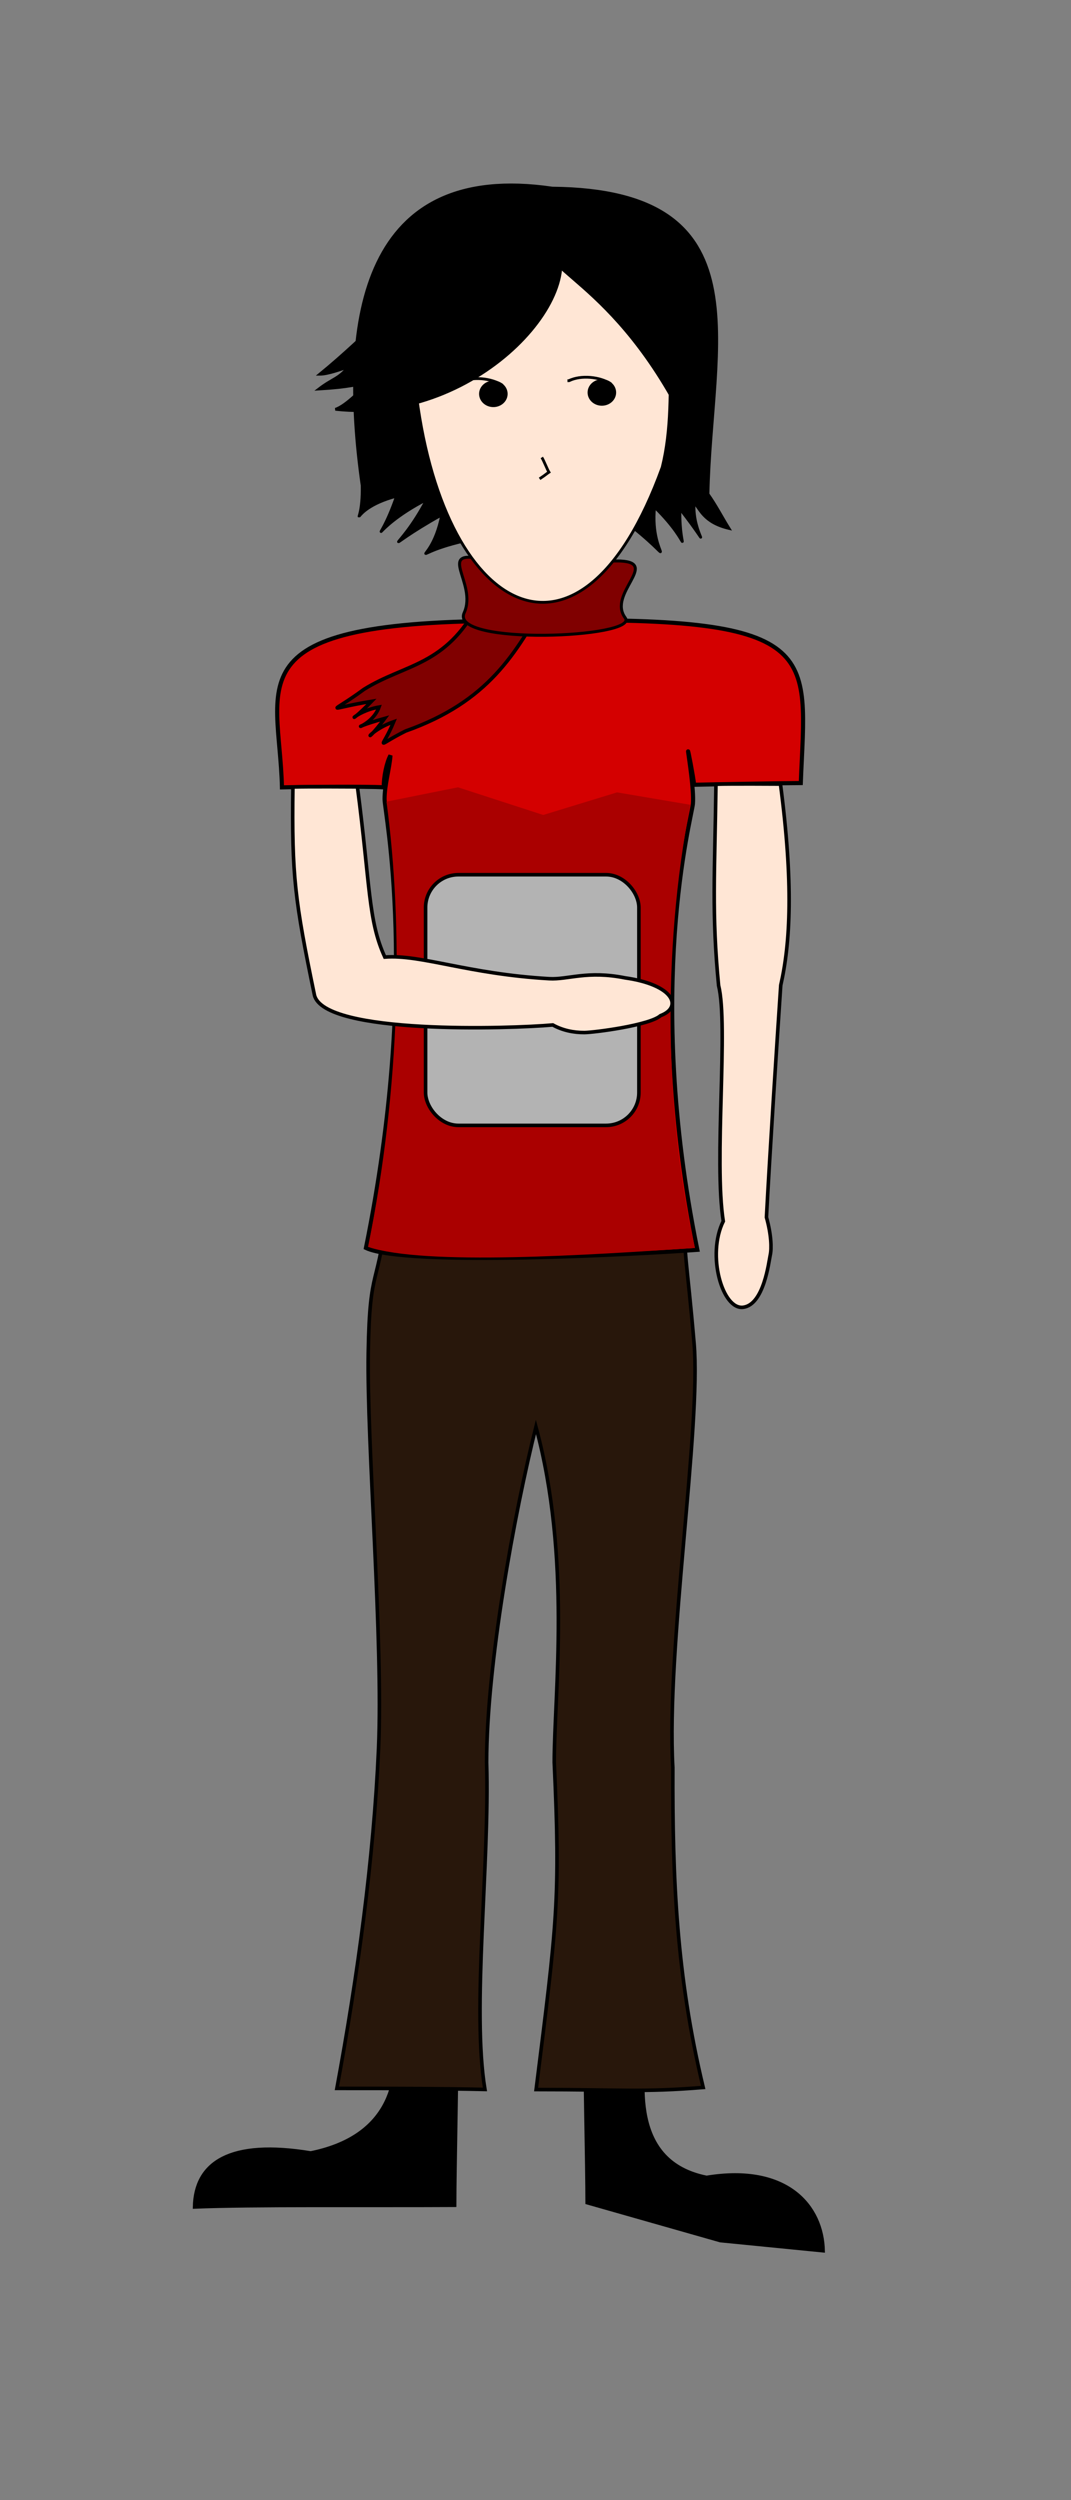 <?xml version="1.0" encoding="UTF-8" standalone="no"?>
<!-- Created with Inkscape (http://www.inkscape.org/) -->
<svg
   xmlns:dc="http://purl.org/dc/elements/1.1/"
   xmlns:cc="http://web.resource.org/cc/"
   xmlns:rdf="http://www.w3.org/1999/02/22-rdf-syntax-ns#"
   xmlns:svg="http://www.w3.org/2000/svg"
   xmlns="http://www.w3.org/2000/svg"
   xmlns:sodipodi="http://sodipodi.sourceforge.net/DTD/sodipodi-0.dtd"
   xmlns:inkscape="http://www.inkscape.org/namespaces/inkscape"
   width="300"
   height="700"
   id="svg2"
   sodipodi:version="0.32"
   inkscape:version="0.45.1"
   sodipodi:docbase="/home/alexanderfb/My Documents/My Drawings/Vector Originals"
   sodipodi:docname="Ingrid.svg"
   inkscape:output_extension="org.inkscape.output.svg.inkscape"
   version="1.0"
   inkscape:export-filename="/home/alexanderfb/My Documents/My Drawings/Vector Originals/Ingrid.png"
   inkscape:export-xdpi="45"
   inkscape:export-ydpi="45">
  <rect width="100%" height="100%" fill="#808080" stroke="none"/>
  <defs
     id="defs4" />
  <sodipodi:namedview
     id="base"
     pagecolor="#ffffff"
     bordercolor="#666666"
     borderopacity="1.0"
     gridtolerance="10000"
     guidetolerance="10"
     objecttolerance="10"
     inkscape:pageopacity="0.0"
     inkscape:pageshadow="2"
     inkscape:zoom="1"
     inkscape:cx="282.23825"
     inkscape:cy="406.62037"
     inkscape:document-units="px"
     inkscape:current-layer="layer1"
     inkscape:window-width="1280"
     inkscape:window-height="881"
     inkscape:window-x="1280"
     inkscape:window-y="52"
     width="300px"
     height="700px" />
  <g
     inkscape:label="Layer 1"
     inkscape:groupmode="layer"
     id="layer1"
     style="display:inline">
    <path
       style="fill:#000000;fill-rule:evenodd;stroke:#000000;stroke-width:0.861px;stroke-linecap:butt;stroke-linejoin:miter;stroke-opacity:1"
       d="M 87.035,602.735 C 64.512,599.014 54.658,605.376 54.437,617.984 C 70.65,617.308 103.043,617.646 127.411,617.503 C 127.42,606.561 128.041,581.763 128.041,568.967 C 113.49,568.283 116.847,569.01 110.246,568.997 C 112.496,583.748 108.236,598.426 87.035,602.735 z "
       id="path2178"
       sodipodi:nodetypes="cccccc" />
    <path
       style="fill:#000000;fill-rule:evenodd;stroke:#000000;stroke-width:0.86px;stroke-linecap:butt;stroke-linejoin:miter;stroke-opacity:1;display:inline"
       d="M 197.922,609.577 C 220.522,605.875 230.409,617.704 230.63,630.248 L 201.762,627.398 L 164.408,616.77 C 164.4,605.883 163.776,581.21 163.776,568.48 C 178.377,567.798 175.009,568.522 181.632,568.509 C 179.374,583.185 176.648,605.29 197.922,609.577 z "
       id="path3206"
       sodipodi:nodetypes="ccccccc" />
    <path
       style="fill:#28170b;fill-rule:evenodd;stroke:#000000;stroke-width:1px;stroke-linecap:butt;stroke-linejoin:miter;stroke-opacity:1"
       d="M 108.707,336.443 C 105.995,361.815 103.559,353.143 103.145,378.785 C 102.731,404.426 107.359,459.288 106.031,489.63 C 104.687,520.338 100.224,553.017 94.364,584.718 C 111.916,584.718 123.643,584.746 135.836,585.014 C 132.131,562.591 137.184,521.8 136.307,493.496 C 136.307,465.943 144.069,423.712 150.121,399.501 C 160.044,436.176 155.248,474.366 155.248,493.413 C 156.985,531.734 156.016,538.401 150.17,585.043 C 174.206,585.043 180.044,585.833 196.973,584.459 C 189.477,553.177 188.359,526.256 188.468,494.885 C 186.594,461.411 196.436,399.582 194.421,376.089 C 192.409,352.624 191.593,352.537 191.593,337.771 C 191.593,317.253 183.975,312.449 170.828,315.735 C 150.06,323.293 131.119,335.744 108.707,336.443 z "
       id="path2176"
       sodipodi:nodetypes="czzcccccccczscc" />
    <path
       style="fill:#d40000;fill-rule:evenodd;stroke:#000000;stroke-width:1.15px;stroke-linecap:butt;stroke-linejoin:miter;stroke-opacity:1"
       d="M 148.021,173.844 C 63.911,173.142 78.303,190.523 78.978,220.455 C 82.614,220.344 102.893,220.119 107.497,220.446 C 107.43,217.61 108.301,213.456 109.377,211.51 C 109.143,215.047 107.708,219.733 107.723,223.762 C 107.738,227.728 117.658,274.626 102.5,349.398 C 113.532,354.665 179.262,351.106 195.34,349.935 C 180.426,276.671 193.774,228.861 194.097,225.038 C 194.419,221.221 192.996,212.488 192.76,210.559 C 192.559,208.919 194.214,217.493 194.433,219.724 C 198.7,219.618 219.486,219.25 224.311,219.242 C 225.733,182.112 231.515,172.144 148.021,173.844 z "
       id="path2166"
       sodipodi:nodetypes="cccczcczsccc" />
    <g
       id="g2185"
       style="fill:#aa0000;stroke:none"
       transform="translate(-424.333,-258.305)">
      <path
         id="path2177"
         d="M 532.594,482.753 L 552.625,478.737 L 576.5,486.487 L 597.174,480.157 L 617.7,483.635 C 609.613,524.874 610.688,571.481 619.005,607.718 C 589.643,609.659 543.254,612.766 527.43,607.399 C 536.618,562.274 537.281,517.815 532.594,482.753 z "
         style="fill:#aa0000;fill-rule:evenodd;stroke:none;stroke-width:1px;stroke-linecap:butt;stroke-linejoin:miter;stroke-opacity:1"
         sodipodi:nodetypes="cccccccc" />
    </g>
    <rect
       style="fill:#b3b3b3;stroke:#000000;stroke-linejoin:round;stroke-opacity:1"
       id="rect2212"
       width="59.751"
       height="70.18"
       x="119.212"
       y="244.909"
       ry="9.192" />
    <path
       style="fill:#ffe6d5;fill-rule:evenodd;stroke:#000000;stroke-width:1px;stroke-linecap:butt;stroke-linejoin:miter;stroke-opacity:1"
       d="M 88.088,278.648 C 90.857,289.726 143.018,288.028 154.849,286.973 C 157.572,288.475 160.62,289.122 163.719,289.1 C 166.431,289.079 181.957,287.077 185.01,284.371 C 191.372,281.961 188.638,275.697 175.082,273.789 C 164.493,271.671 159.113,274.321 153.862,274.021 C 131.016,272.713 117.936,267.183 107.794,267.968 C 103.079,257.7 103.738,247.974 100.115,220.31 C 99.209,220.316 86.57,220.205 82.047,220.35 C 81.717,245.358 82.603,252.131 88.088,278.648 z "
       id="path2170"
       sodipodi:nodetypes="ccsccscccc" />
    <path
       style="fill:#800000;fill-rule:evenodd;stroke:#000000;stroke-width:1px;stroke-linecap:butt;stroke-linejoin:miter;stroke-opacity:1"
       d="M 134.105,168.975 C 124.767,186.617 113.617,185.751 101.931,193.016 C 92.136,200.23 91.038,198.493 104.053,196.375 C 96.205,204.497 98.656,199.292 106.174,197.966 C 103.891,204.257 94.965,204.674 107.765,201.148 C 101.455,209.669 102.586,204.758 110.284,202.076 C 107.033,209.997 104.766,209.127 113.598,204.684 C 136.843,196.446 144.452,183.041 153.196,167.56 C 147.002,168.217 140.423,170.31 134.105,168.975 z "
       id="path3224"
       sodipodi:nodetypes="ccccccccc" />
    <path
       style="fill:#800000;fill-rule:evenodd;stroke:#000000;stroke-width:0.832px;stroke-linecap:butt;stroke-linejoin:miter;stroke-opacity:1"
       d="M 135.755,156.693 C 121.646,153.313 133.806,163.174 130.022,171.58 C 125.847,180.854 179.328,178.614 175.114,172.958 C 170.126,166.265 184.711,157.602 173.807,157.074 C 170.802,156.929 141.898,158.164 135.755,156.693 z "
       id="path2168"
       sodipodi:nodetypes="cssss" />
    <path
       style="fill:#000000;fill-rule:evenodd;stroke:#000000;stroke-width:0.778px;stroke-linecap:butt;stroke-linejoin:miter;stroke-opacity:1"
       d="M 101.448,135.976 C 94.627,88.345 102.103,44.947 154.695,52.666 C 214.829,53.233 199.159,96.284 198.315,138.334 C 200.508,141.398 202.217,144.761 204.21,147.962 C 196.982,146.265 196.088,142.351 194.435,140.741 C 193.773,149.82 201.097,156.227 190.456,142.46 C 190.216,156.247 194.724,153.173 183.363,141.988 C 181.838,156.912 192.455,159.182 173.833,144.985 C 186.437,127.177 140,147.283 139.628,149.714 C 110.037,153.996 120.393,161.325 123.751,144.154 C 105.101,154.584 111.51,155.121 119.516,139.876 C 102.6,148.613 105.483,155.091 111.075,138.923 C 95.938,142.951 101.688,150.649 101.448,135.976 z "
       id="path2188"
       sodipodi:nodetypes="ccccccccccccc" />
    <path
       style="fill:#ffe6d5;fill-rule:evenodd;stroke:#000000;stroke-width:0.778px;stroke-linecap:butt;stroke-linejoin:miter;stroke-opacity:1"
       d="M 185.493,130.833 C 188.114,120.351 187.716,109.087 187.716,97.489 C 187.716,82.023 187.897,77.618 178.824,70.813 C 172.08,65.755 156.427,68.59 147.702,68.59 C 132.925,68.59 127.096,72.012 121.026,84.151 C 116.637,92.929 116.372,99.265 116.372,108.261 C 123.548,172.209 162.583,194.012 185.493,130.833 z "
       id="path2162"
       sodipodi:nodetypes="csssscc" />
    <path
       style="fill:#000000;fill-rule:evenodd;stroke:#000000;stroke-width:0.778px;stroke-linecap:butt;stroke-linejoin:miter;stroke-opacity:1"
       d="M 89.563,104.782 C 91.829,104.782 95.33,103.464 97.518,102.77 C 94.889,106.083 93.203,105.932 89.309,108.928 C 98.079,108.403 100.261,107.605 103.805,106.896 C 101.201,108.859 97.23,113.452 93.953,114.603 C 134.965,119.162 168.278,79.334 153.618,64.933 C 139.029,50.602 116.265,82.945 89.563,104.782 z "
       id="path2186"
       sodipodi:nodetypes="ccccczc" />
    <path
       style="fill:#000000;fill-rule:evenodd;stroke:#000000;stroke-width:0.778px;stroke-linecap:butt;stroke-linejoin:miter;stroke-opacity:1"
       d="M 189.005,112.731 C 189.475,112.121 191.319,108.597 191.458,107.48 C 191.822,108.099 192.257,107.898 192.891,111.812 C 212.073,74.443 168.025,56.123 156.728,65.289 C 145.346,74.522 167.841,74.401 189.005,112.731 z "
       id="path2190"
       sodipodi:nodetypes="ccczc" />
    <path
       style="fill:#ffe6d5;fill-rule:evenodd;stroke:#000000;stroke-width:1px;stroke-linecap:butt;stroke-linejoin:miter;stroke-opacity:1;display:inline"
       d="M 201.287,275.927 C 204.057,287.006 199.958,325.126 202.597,341.926 C 197.909,351.368 202.361,366.781 208.186,366.017 C 214.015,365.251 215.353,353.191 215.759,351.369 C 216.16,349.567 216.059,345.713 214.691,340.817 C 215.57,323.927 217.7,290.625 218.696,275.854 C 221.405,263.995 222.241,247.198 218.618,219.534 C 217.713,219.54 205.073,219.429 200.55,219.574 C 200.22,244.582 199.338,255.598 201.287,275.927 z "
       id="path3200"
       sodipodi:nodetypes="cczzccccc" />
    <g
       id="g3212"
       transform="matrix(0.94,0,0,0.778,-206.549,-141.486)">
      <path
         d="M 370.5 323.612 A 3.75 4.25 0 1 1  363,323.612 A 3.75 4.25 0 1 1  370.5 323.612 z"
         sodipodi:ry="4.25"
         sodipodi:rx="3.75"
         sodipodi:cy="323.61218"
         sodipodi:cx="366.75"
         id="path3208"
         style="fill:#000000;stroke:#000000;stroke-linejoin:round;stroke-opacity:1"
         sodipodi:type="arc" />
      <path
         sodipodi:nodetypes="ccc"
         id="path3210"
         d="M 369.375,320.487 C 366.149,317.921 360.535,317.244 356.938,319.362 C 356.838,319.382 356.62,319.362 356.5,319.362"
         style="fill:none;fill-rule:evenodd;stroke:#000000;stroke-width:1px;stroke-linecap:butt;stroke-linejoin:miter;stroke-opacity:1" />
    </g>
    <g
       style="display:inline"
       id="g3216"
       transform="matrix(0.94,0,0,0.778,-176.157,-141.872)">
      <path
         d="M 370.5 323.612 A 3.75 4.25 0 1 1  363,323.612 A 3.75 4.25 0 1 1  370.5 323.612 z"
         sodipodi:ry="4.25"
         sodipodi:rx="3.75"
         sodipodi:cy="323.61218"
         sodipodi:cx="366.75"
         id="path3218"
         style="fill:#000000;stroke:#000000;stroke-linejoin:round;stroke-opacity:1"
         sodipodi:type="arc" />
      <path
         sodipodi:nodetypes="ccc"
         id="path3220"
         d="M 369.375,320.487 C 366.149,317.921 360.535,317.244 356.938,319.362 C 356.838,319.382 356.62,319.362 356.5,319.362"
         style="fill:none;fill-rule:evenodd;stroke:#000000;stroke-width:1px;stroke-linecap:butt;stroke-linejoin:miter;stroke-opacity:1" />
    </g>
    <path
       style="fill:none;fill-rule:evenodd;stroke:#000000;stroke-width:0.778px;stroke-linecap:butt;stroke-linejoin:miter;stroke-opacity:1"
       d="M 151.768,128.077 C 152.292,128.874 153.312,131.502 153.762,132.203 C 153.325,132.476 152.729,133.029 151.149,134.06"
       id="path3222"
       sodipodi:nodetypes="ccc" />
  </g>
</svg>
